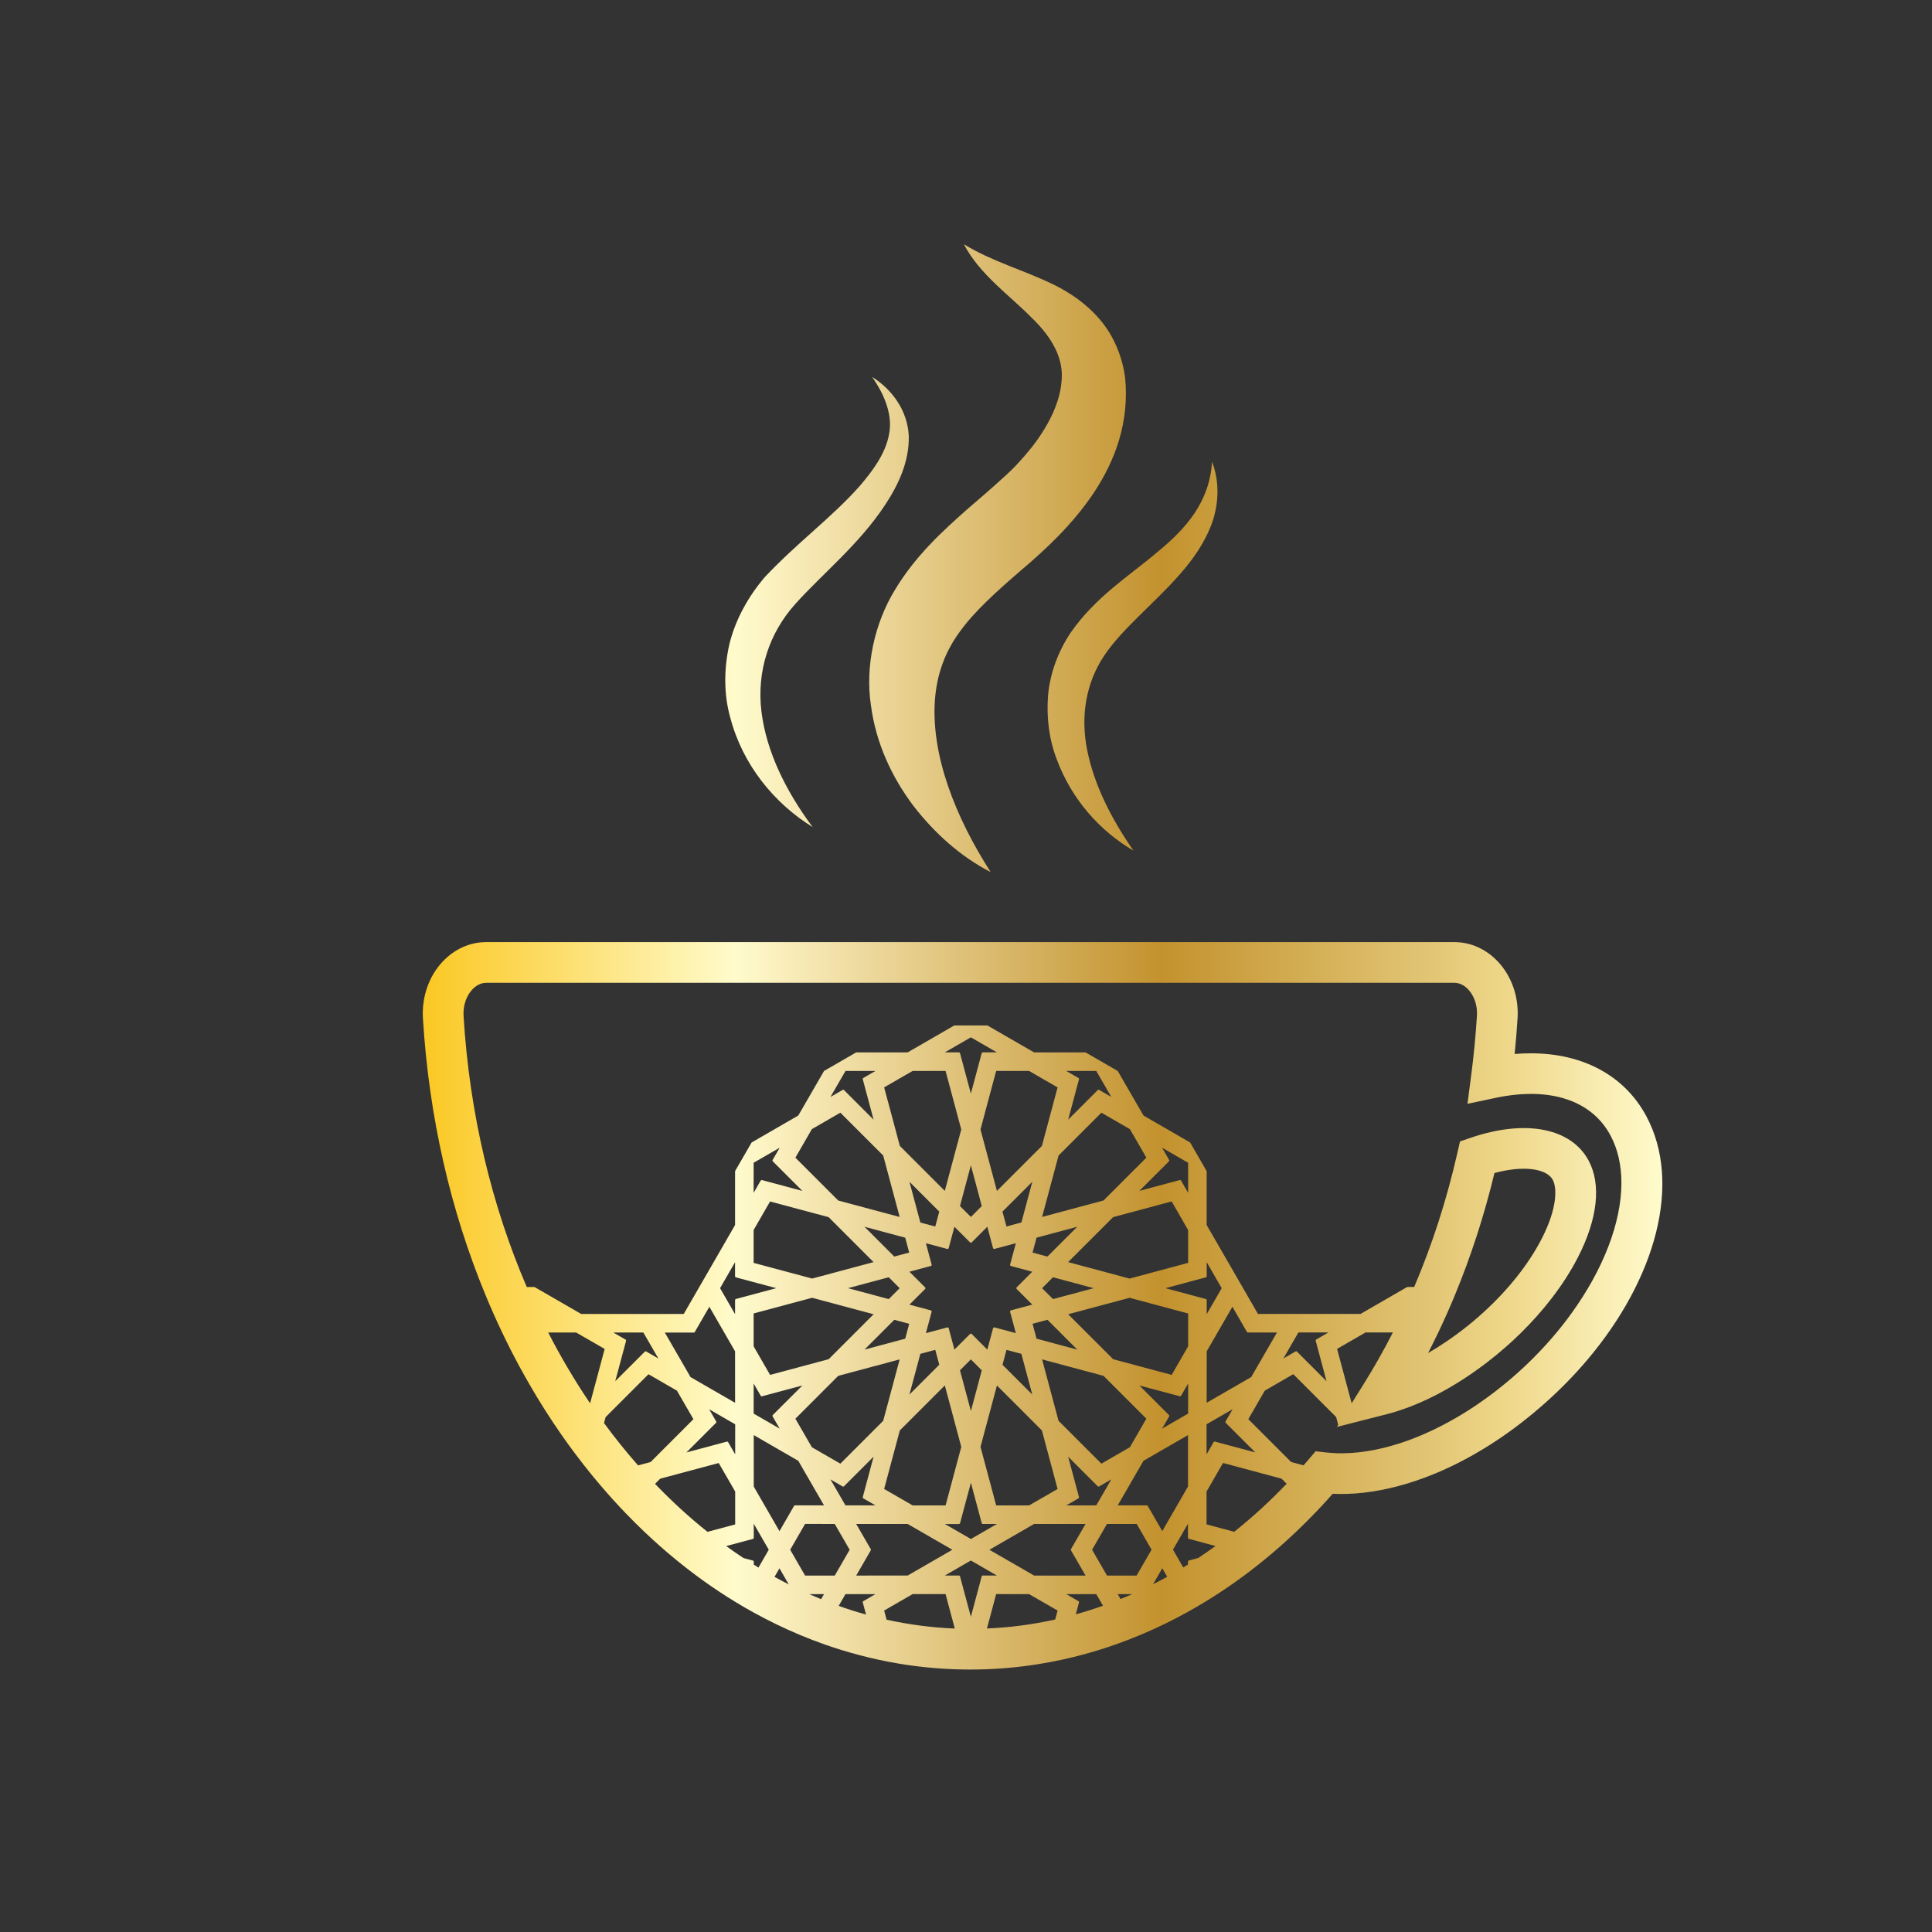 <?xml version="1.0" encoding="utf-8"?>
<!-- Generator: Adobe Illustrator 27.4.1, SVG Export Plug-In . SVG Version: 6.00 Build 0)  -->
<svg version="1.1" id="Layer_1" xmlns="http://www.w3.org/2000/svg" xmlns:xlink="http://www.w3.org/1999/xlink" x="0px" y="0px"
	 viewBox="0 0 850.39 850.39" style="enable-background:new 0 0 850.39 850.39;" xml:space="preserve">
<rect x="0" y="0" width="850.39" height="850.39" fill="#333333" stroke="none"/>
<style type="text/css">
	.st0{fill:url(#SVGID_1_);}
	.st1{fill:none;}
</style>
<linearGradient id="SVGID_1_" gradientUnits="userSpaceOnUse" x1="186.095" y1="421.195" x2="731.705" y2="421.195">
	<stop  offset="5.618000e-03" style="stop-color:#FBC926"/>
	<stop  offset="0.253" style="stop-color:#FFFBCC"/>
	<stop  offset="0.299" style="stop-color:#F8EBB8"/>
	<stop  offset="0.39" style="stop-color:#E7CF8E"/>
	<stop  offset="0.516" style="stop-color:#D0A953"/>
	<stop  offset="0.596" style="stop-color:#C3922E"/>
	<stop  offset="0.814" style="stop-color:#E2C675"/>
	<stop  offset="0.871" style="stop-color:#EED688"/>
	<stop  offset="1" style="stop-color:#FFFBCC"/>
</linearGradient>
<path class="st0" d="M724.64,491.29c-9.62-17.93-27.96-27.67-50.86-27.67c-2.32,0-4.69,0.1-7.1,0.3c0.54-5.26,0.97-10.51,1.29-15.72
	c0.59-9.37-2.56-18.46-8.64-24.93c-5.2-5.54-12.01-8.59-19.18-8.59H214c-7.15,0-13.95,3.05-19.15,8.57
	c-6.09,6.47-9.26,15.59-8.69,24.99c2.62,43.21,12.14,84.71,27.71,122.19c1.05,2.54,2.13,5.06,3.25,7.56
	c0.04,0.12,0.09,0.23,0.15,0.35c4.75,10.68,10,21.01,15.74,30.93c4.43,7.7,9.16,15.14,14.17,22.32c1.58,2.27,3.19,4.51,4.83,6.72
	c0.53,0.72,1.07,1.44,1.62,2.16c2.06,2.73,4.16,5.43,6.3,8.07c0.47,0.57,0.93,1.14,1.4,1.7c0.18,0.23,0.37,0.45,0.55,0.67
	c1.75,2.11,3.52,4.18,5.32,6.22c0.86,0.99,1.74,1.98,2.62,2.95c1.84,2.03,3.7,4.02,5.58,5.97c2.63,2.75,5.31,5.41,8.03,8
	c4.57,4.36,9.25,8.5,14.03,12.41c8.42,6.91,17.15,13.12,26.14,18.59c2.72,1.66,5.47,3.26,8.24,4.78c6.69,3.69,13.51,6.98,20.44,9.88
	c3.61,1.51,7.25,2.9,10.91,4.19c5.03,1.77,10.11,3.32,15.23,4.66c5.62,1.48,11.3,2.7,17.01,3.67c8.49,1.42,17.07,2.28,25.71,2.54
	c1.98,0.07,3.96,0.1,5.94,0.1c2.15,0,4.3-0.04,6.45-0.11c8.66-0.29,17.26-1.18,25.76-2.65c5.79-0.99,11.53-2.25,17.22-3.78
	c4.96-1.33,9.88-2.85,14.75-4.57c3.7-1.31,7.38-2.74,11.02-4.27c6.93-2.91,13.74-6.22,20.43-9.93c2.81-1.56,5.6-3.19,8.37-4.89
	c8.82-5.41,17.4-11.52,25.68-18.31c4.68-3.83,9.26-7.88,13.74-12.14c2.88-2.73,5.71-5.55,8.5-8.46c1.88-1.95,3.73-3.94,5.57-5.98
	c0.68-0.75,1.36-1.51,2.03-2.27c0.89,0.04,1.77,0.07,2.65,0.08c2.42,0.04,4.84-0.04,7.33-0.22c9.66-0.71,19.76-3.01,29.97-6.77
	c0.17-0.05,0.33-0.11,0.5-0.18c7.27-2.71,14.59-6.15,21.83-10.28c1.41-0.81,2.82-1.64,4.23-2.5c3.45-2.1,6.89-4.36,10.28-6.77
	c1.94-1.37,3.87-2.8,5.78-4.27c7.52-5.79,14.45-11.97,20.74-18.42c3-3.07,5.85-6.2,8.54-9.37
	C729.05,562.79,740.37,520.62,724.64,491.29z M259.74,617.68c-6.66-9.82-12.83-20.24-18.45-31.17l12.32,0.01l12.54,7.23
	L259.74,617.68z M280.85,645.01c-5.21-5.91-10.21-12.13-14.98-18.64l0.7-2.62l14.35-14.35l4.52-4.52l12.53,7.24l7.25,12.55
	l-5.76,5.77c-0.01,0-0.01,0-0.01,0l-13.09,13.1L280.85,645.01z M275.57,589.98c0-0.03-0.01-0.06-0.02-0.1
	c-0.01-0.01-0.02-0.03-0.03-0.05c-0.01-0.03-0.03-0.05-0.05-0.08c-0.01-0.02-0.02-0.03-0.04-0.05c0,0-0.01-0.02-0.02-0.03
	c-0.01-0.01-0.03-0.01-0.04-0.02c-0.02-0.01-0.03-0.02-0.04-0.03l-5.37-3.1l11.38,0.01h1.84l6.61,11.43l-5.36-3.09
	c-0.04-0.02-0.08-0.04-0.12-0.05c-0.04-0.01-0.09-0.02-0.13-0.02c-0.07,0-0.13,0.01-0.2,0.04c-0.06,0.02-0.11,0.06-0.16,0.11
	l-13.02,13.01l4.77-17.77c0.01-0.05,0.01-0.1,0.01-0.16C275.58,590.02,275.57,590,275.57,589.98z M323.92,562.24l11.58,3.1l6.2,1.66
	l-17.77,4.76c-0.05,0.02-0.1,0.04-0.15,0.07l-0.03,0.03c-0.03,0.02-0.06,0.04-0.08,0.07c-0.01,0.02-0.02,0.03-0.03,0.05
	c-0.02,0.02-0.04,0.05-0.05,0.08c-0.01,0.02-0.01,0.04-0.02,0.06c0,0.01-0.01,0.02-0.01,0.04c-0.01,0.02,0,0.04-0.01,0.06v6.23
	l-5.68-9.85l-0.92-1.6l6.59-11.44v6.19C323.54,561.98,323.7,562.18,323.92,562.24z M340.03,510.92c0,0.03,0.01,0.06,0.03,0.09
	c0,0.02,0.01,0.03,0.02,0.05c0.01,0.01,0.01,0.03,0.02,0.04c0.01,0.02,0.03,0.04,0.05,0.05c0,0.01,0.01,0.02,0.01,0.03l13.02,13.01
	l-8.39-2.25l-9.4-2.52c-0.04-0.01-0.08-0.01-0.13-0.01c-0.18,0-0.35,0.09-0.44,0.25l-3.1,5.38V511.8l11.47-6.62l-3.11,5.38
	c-0.03,0.05-0.04,0.1-0.05,0.15c-0.01,0.01-0.01,0.03-0.01,0.05c0,0.03-0.01,0.06,0,0.1C340.02,510.88,340.02,510.9,340.03,510.92z
	 M379.76,475.06l4.76,17.77l-13.01-13.01c-0.05-0.05-0.1-0.08-0.16-0.11c-0.06-0.02-0.12-0.03-0.18-0.03
	c-0.01,0-0.01-0.01-0.02-0.01c-0.05,0-0.1,0.01-0.15,0.03h-0.01c-0.02,0.01-0.03,0.02-0.04,0.02c-0.02,0.01-0.04,0.01-0.05,0.02
	l-5.36,3.1l6.61-11.44l13.2-0.01l-5.35,3.09c-0.05,0.03-0.1,0.07-0.13,0.11C379.76,474.72,379.71,474.89,379.76,475.06z
	 M369.89,489.76l18.86,18.86l4.14,15.45l3.11,11.59l-27.04-7.24l-18.86-18.86l7.25-12.56L369.89,489.76z M474.91,474.76
	c0-0.02-0.01-0.04-0.02-0.05c-0.02-0.03-0.03-0.06-0.05-0.09l-0.04-0.04c-0.01-0.01-0.02-0.02-0.03-0.03s-0.02-0.02-0.04-0.03
	c-0.01-0.01-0.02-0.02-0.04-0.03l-5.36-3.1l11.37,0.01h1.84l6.61,11.43l-5.35-3.09c-0.04-0.02-0.09-0.04-0.13-0.05
	c-0.04-0.01-0.09-0.02-0.13-0.02c-0.13,0-0.26,0.05-0.36,0.15l-8.47,8.47v0.01l-4.54,4.53l4.76-17.77c0.01-0.05,0.02-0.1,0.01-0.15
	v-0.05C474.93,474.82,474.92,474.79,474.91,474.76z M480.28,494.27C480.29,494.27,480.29,494.27,480.28,494.27l4.52-4.51l6.3,3.64
	l6.24,3.6l7.25,12.55l-5.77,5.76c0,0,0,0,0,0.01l-13.1,13.09l-27.03,7.24l1.15-4.27l6.1-22.76L480.28,494.27z M514.6,510.55
	l-3.1-5.37l11.46,6.62v13.24l-3.1-5.38c-0.03-0.04-0.06-0.08-0.09-0.11c-0.01-0.02-0.03-0.03-0.05-0.04
	c-0.02-0.02-0.03-0.03-0.05-0.04c-0.03-0.02-0.06-0.03-0.09-0.04c-0.01,0-0.02-0.01-0.03-0.01c-0.05-0.01-0.09-0.02-0.14-0.02h-0.03
	c-0.01,0-0.03,0.01-0.04,0.01c-0.02,0-0.04,0-0.06,0.01l-17.77,4.76l13.01-13.01C514.69,511,514.72,510.75,514.6,510.55z
	 M539.39,626.02c0,0.03,0.01,0.06,0.02,0.09c0.01,0.02,0.02,0.04,0.03,0.06c0.01,0.01,0.01,0.02,0.02,0.03
	c0.01,0.03,0.03,0.04,0.05,0.06c0,0.01,0.01,0.02,0.01,0.02l13.01,13.01l-17.78-4.76c-0.04-0.01-0.08-0.02-0.13-0.02
	c-0.18,0-0.35,0.1-0.44,0.26l-3.1,5.37v-13.23l11.47-6.62l-3.11,5.38c-0.03,0.04-0.04,0.09-0.05,0.14
	c-0.01,0.02-0.01,0.04-0.01,0.05c0,0.04-0.01,0.07,0,0.11C539.38,625.99,539.38,626,539.39,626.02z M531.13,617.44l0.01-22.64
	l3.99-6.91c0-0.01,0-0.01,0-0.01l7.33-12.7l6.38,11.07c0.03,0.04,0.05,0.07,0.08,0.1c0,0.01,0,0.01,0.01,0.01
	c0.02,0.03,0.05,0.05,0.09,0.07l0.01,0.01c0.02,0.01,0.04,0.02,0.06,0.03c0.06,0.02,0.13,0.04,0.2,0.04h12.78l-11.34,19.61
	l-2.1,1.22L531.13,617.44z M531.14,578.45v-6.19c0-0.05-0.01-0.11-0.03-0.16c-0.05-0.16-0.18-0.29-0.35-0.33l-11.57-3.1l-6.2-1.66
	l17.77-4.77c0.05-0.01,0.1-0.03,0.14-0.06c0.02-0.01,0.03-0.02,0.04-0.03c0.03-0.02,0.05-0.05,0.08-0.07
	c0.01-0.02,0.02-0.03,0.03-0.05c0.02-0.03,0.03-0.05,0.04-0.08c0.01-0.02,0.02-0.04,0.02-0.06c0.01-0.01,0.01-0.03,0.02-0.04v-0.06
	c0-0.01,0.01-0.03,0.01-0.04v-6.19l5.68,9.85l0.92,1.6L531.14,578.45z M471.43,682.44l6.39,11.06h-22.66l-2.09-1.22
	c-0.01,0-0.01,0-0.01,0l-17.56-10.13l19.67-11.36h22.65l-6.4,11.06c-0.05,0.1-0.07,0.21-0.06,0.31
	C471.36,682.26,471.38,682.35,471.43,682.44z M383.26,681.85l-6.4-11.07l22.66,0.01l2.1,1.21l17.57,10.14l-19.67,11.35l-22.65,0.01
	l6.39-11.07c0.06-0.09,0.08-0.2,0.06-0.31C383.33,682.03,383.31,681.93,383.26,681.85z M400.31,520.17l13.11,13.12l-1.76,6.57
	l-4.75-1.27l-1.8-0.48l-4.2-15.68v-0.01L400.31,520.17z M409.71,557.24c0.13-0.04,0.24-0.12,0.31-0.24
	c0.03-0.06,0.05-0.12,0.06-0.19s0.01-0.13-0.01-0.2l-2.52-9.39l9.4,2.52c0.04,0.01,0.09,0.01,0.13,0.01c0.09,0,0.18-0.02,0.26-0.07
	c0.06-0.03,0.11-0.07,0.15-0.13c0.04-0.05,0.07-0.11,0.08-0.18l2.53-9.41l6.89,6.89c0.09,0.1,0.23,0.15,0.36,0.15
	s0.26-0.05,0.36-0.15l6.87-6.88l2.52,9.4c0.02,0.06,0.05,0.12,0.09,0.18c0.04,0.05,0.09,0.1,0.15,0.13
	c0.04,0.02,0.08,0.04,0.12,0.05c0.05,0.01,0.09,0.02,0.13,0.02c0.05,0,0.09-0.01,0.14-0.02l9.41-2.52l-2.52,9.41
	c-0.04,0.13-0.02,0.27,0.05,0.38c0.06,0.12,0.17,0.21,0.31,0.24l9.39,2.52l-0.21,0.21l-6.66,6.67c-0.13,0.13-0.17,0.31-0.13,0.48
	c0.01,0.06,0.04,0.11,0.08,0.17c0.01,0.02,0.02,0.05,0.05,0.07l6.89,6.89l-9.41,2.52c-0.07,0.02-0.13,0.05-0.18,0.09
	c-0.11,0.08-0.18,0.2-0.2,0.34c-0.01,0.06,0,0.13,0.01,0.2l2.52,9.39l-9.39-2.52c-0.05-0.01-0.09-0.01-0.14-0.01
	c-0.08,0-0.17,0.02-0.25,0.06c-0.12,0.07-0.2,0.18-0.24,0.31l-2.52,9.42l-6.89-6.89c-0.05-0.05-0.11-0.09-0.17-0.11
	c-0.06-0.03-0.13-0.04-0.19-0.04c-0.13,0-0.26,0.05-0.36,0.15l-6.88,6.88l-0.08-0.29l-2.44-9.11c-0.06-0.23-0.26-0.38-0.49-0.38
	c-0.04,0-0.09,0.01-0.13,0.02l-9.41,2.52l2.52-9.41c0.02-0.07,0.02-0.14,0.01-0.2c-0.03-0.2-0.17-0.37-0.37-0.42l-9.4-2.52
	l6.88-6.88c0.1-0.09,0.15-0.22,0.15-0.36c0-0.07-0.01-0.13-0.04-0.2c-0.02-0.06-0.06-0.11-0.11-0.16l-6.89-6.89L409.71,557.24z
	 M422.54,530.85l4.8-17.92l2.71,10.12l2.09,7.81l-4.79,4.8L422.54,530.85z M441.25,533.3l11.48-11.47v-0.01l1.65-1.65l-4.8,17.92
	l-6.57,1.76l-1.27-4.75c0,0,0,0-0.01,0L441.25,533.3z M461.04,553.09l-6.55-1.76l1.76-6.56l17.92-4.8l-7.41,7.4L461.04,553.09z
	 M479.16,566.4h0.01l2.25,0.61l-10.85,2.9l-7.07,1.9l-4.81-4.81l3.48-3.48v-0.01l1.32-1.31L479.16,566.4z M461.06,580.92l1.71,1.71
	l11.4,11.41l-10.11-2.71c0-0.01-0.01,0-0.01-0.01l-7.81-2.09l-1.75-6.55L461.06,580.92z M458.61,629.62l6.07,22.68l0.83,3.09
	l-12.53,7.23l-14.5,0.01l-2.11-7.88c0,0,0,0,0-0.01l-4.79-17.88l3.55-13.26c0,0,0,0,0-0.01l3.69-13.76l3.13,3.13L458.61,629.62z
	 M427.35,621.07l-2.71-10.11l-2.1-7.81l4.8-4.8l4.09,4.09l0.72,0.72L427.35,621.07z M441.26,600.72l1.76-6.57l4.76,1.27l1.79,0.48
	l4.2,15.68l0.61,2.26l-7.94-7.95h-0.01L441.26,600.72z M403.21,602.98l1.89-7.07l6.57-1.76l1.28,4.76c0,0,0,0,0,0.01l0.48,1.79
	l-13.13,13.12L403.21,602.98z M415.87,609.82l1.34,4.98l5.91,22.06l-6.91,25.76h-14.5l-12.54-7.24l6.9-25.76L415.87,609.82z
	 M394.48,590.3l-13.96,3.74l13.12-13.12l0.17,0.05l6.38,1.71l-1.49,5.58l-0.27,0.98L394.48,590.3z M394.61,552.82l-0.98,0.27
	l-13.12-13.12l10.12,2.71l7.81,2.1l1.63,6.09l0.13,0.46L394.61,552.82z M396,567.01l-3.48,3.48c-0.01,0-0.01,0-0.01,0.01l-1.31,1.31
	l-15.68-4.2l-2.25-0.61l10.85-2.91l7.07-1.89L396,567.01z M384.53,578.48l-3.65,3.64c0,0.01,0,0.01,0,0.01l-16.14,16.14l-25.77,6.91
	l-7.25-12.57v-14.48l25.76-6.9l15.45,4.14L384.53,578.48z M331.73,608.97l3.1,5.38c0.02,0.04,0.05,0.08,0.08,0.11
	c0.02,0.01,0.03,0.02,0.05,0.04c0.02,0.01,0.04,0.03,0.06,0.04c0.02,0.01,0.04,0.02,0.06,0.03c0.02,0,0.04,0.01,0.06,0.02
	c0.04,0.01,0.08,0.02,0.12,0.02c0.01,0,0.01,0,0.01,0h0.03c0.02,0,0.03-0.01,0.05-0.01c0.02-0.01,0.04-0.01,0.05-0.01l17.78-4.76
	l-13.02,13.01c-0.16,0.17-0.19,0.42-0.08,0.62l3.11,5.37l-11.46-6.62V608.97z M331.77,631.67l19.6,11.32l3.99,6.92c0,0,0,0,0.01,0
	l7.33,12.7l-12.78-0.01c-0.18,0-0.35,0.1-0.44,0.26c-0.02,0.03-0.04,0.07-0.05,0.11l-6.34,10.99l-11.32-19.63V631.67z
	 M357.35,637.01l-7.25-12.55l18.86-18.86l27.03-7.24l-1.14,4.27l-6.1,22.76l-18.86,18.86L357.35,637.01z M370.89,654.27
	c0.02,0.01,0.04,0.01,0.06,0.02c0.06,0.03,0.13,0.05,0.19,0.05c0.07,0,0.14-0.02,0.2-0.04c0.06-0.03,0.12-0.06,0.17-0.11l0.22-0.23
	l12.79-12.79l-4.76,17.77c-0.02,0.06-0.02,0.11-0.02,0.16c0,0.02,0.01,0.03,0.01,0.05c0,0.03,0.01,0.07,0.02,0.1
	c0.01,0.02,0.02,0.04,0.03,0.05c0.01,0.03,0.03,0.06,0.05,0.08c0.01,0.02,0.02,0.04,0.04,0.05c0.01,0.01,0.01,0.02,0.02,0.03
	c0.02,0.01,0.03,0.01,0.04,0.02c0.02,0.01,0.03,0.03,0.04,0.04l5.37,3.09h-13.22l-6.61-11.44L370.89,654.27z M415.88,670.8h6.21
	c0.05,0,0.1-0.01,0.15-0.03c0.02,0,0.04-0.01,0.05-0.02c0.03-0.01,0.06-0.03,0.09-0.05c0.02-0.01,0.03-0.02,0.05-0.03
	c0.02-0.03,0.04-0.05,0.06-0.07c0.01-0.02,0.03-0.04,0.04-0.06c0-0.01,0.01-0.02,0.02-0.03c0.01-0.02,0.01-0.04,0.02-0.06
	c0-0.01,0.01-0.02,0.01-0.03l4.77-17.78l4.76,17.78c0.06,0.23,0.26,0.38,0.49,0.38h6.21l-11.46,6.61L415.88,670.8z M469.33,662.62
	l5.36-3.09c0.05-0.03,0.09-0.07,0.13-0.11c0.03-0.04,0.06-0.09,0.08-0.14c0.05-0.1,0.06-0.22,0.03-0.33l-3.11-11.57l-1.66-6.21
	l13.01,13.02c0.05,0.04,0.11,0.08,0.17,0.11c0.06,0.02,0.12,0.03,0.18,0.03h0.01c0.05,0,0.1,0,0.15-0.02c0.01,0,0.01,0,0.02,0
	c0.01-0.01,0.02-0.02,0.04-0.02c0.02-0.01,0.03-0.01,0.05-0.02l5.36-3.1l-6.61,11.44L469.33,662.62z M484.79,644.25l-18.86-18.86
	l-4.14-15.45l-3.1-11.6l4.97,1.34c0.01,0,0.01,0,0.01,0l22.05,5.91l18.87,18.86l-7.26,12.56L484.79,644.25z M503.31,642.99l2.1-1.21
	l17.5-10.11v22.64l-11.32,19.62l-6.39-11.07c-0.01-0.03-0.03-0.05-0.05-0.07c-0.01-0.01-0.02-0.03-0.03-0.04
	c-0.03-0.03-0.06-0.05-0.1-0.07c0,0,0-0.01-0.01-0.01c-0.02-0.01-0.05-0.02-0.07-0.03c-0.06-0.02-0.12-0.03-0.18-0.03h-12.78
	L503.31,642.99z M511.5,628.83l3.1-5.38c0.03-0.05,0.05-0.1,0.06-0.15v-0.05c0.01-0.03,0.01-0.07,0.01-0.1
	c0-0.02-0.01-0.04-0.01-0.06c-0.01-0.03-0.02-0.06-0.03-0.09c-0.01-0.02-0.02-0.04-0.03-0.05c0-0.02-0.01-0.03-0.01-0.04
	c-0.02-0.02-0.03-0.04-0.05-0.06c-0.01,0-0.01-0.01-0.02-0.02l-13.01-13.01l17.78,4.76c0.04,0.02,0.09,0.02,0.13,0.02
	c0.18,0,0.35-0.09,0.44-0.25l3.11-5.38l-0.01,13.24L511.5,628.83z M515.72,605.17l-7.87-2.11h-0.01l-15.38-4.12l-2.5-0.68
	l-19.79-19.78l27.03-7.24l19.6,5.25l6.17,1.65v14.47L515.72,605.17z M497.2,562.78l-15.44-4.14h-0.01l-11.59-3.11l3.64-3.65
	l16.15-16.14l25.77-6.91l7.24,12.57l0.01,14.47L497.2,562.78z M458.61,504.39l-19.8,19.8l-7.24-27.04l6.9-25.77l14.5,0.01
	l12.54,7.24L458.61,504.39z M432.59,463.21c-0.05,0-0.1,0.01-0.15,0.03c-0.02,0-0.03,0.01-0.05,0.02c-0.03,0.01-0.06,0.03-0.09,0.05
	c-0.01,0.01-0.03,0.02-0.04,0.03c-0.03,0.02-0.05,0.05-0.07,0.07c-0.01,0.02-0.02,0.04-0.03,0.05c-0.01,0.02-0.02,0.02-0.02,0.04
	c-0.01,0.02-0.02,0.04-0.02,0.06c-0.01,0.01-0.02,0.02-0.02,0.03l-4.76,17.78l-2.25-8.39l-2.52-9.39c-0.06-0.23-0.26-0.38-0.49-0.38
	h-6.2l11.46-6.62l0.3,0.17l11.17,6.45H432.59z M416.2,471.38l6.91,25.77l-3.56,13.26l-3.68,13.77l-19.79-19.79l-5.25-19.6
	c-0.01,0-0.01,0-0.01,0l-1.65-6.17l12.54-7.23L416.2,471.38z M338.96,528.84l7.88,2.11l10.85,2.91l7.04,1.88l19.78,19.79
	l-27.03,7.24l-25.76-6.9v-14.48L338.96,528.84z M315.24,625.68l-3.1-5.38l11.46,6.62v13.24l-3.11-5.38
	c-0.02-0.04-0.05-0.07-0.08-0.1c-0.01-0.02-0.03-0.02-0.04-0.04c-0.02-0.01-0.04-0.03-0.07-0.04c-0.01-0.01-0.03-0.02-0.05-0.03
	c-0.02-0.01-0.04-0.02-0.07-0.02c-0.04-0.01-0.08-0.02-0.12-0.02h-0.04c-0.02,0-0.03,0.01-0.05,0.01c-0.01,0-0.03,0-0.05,0.01
	l-17.78,4.76l13.02-13.02C315.32,626.13,315.36,625.88,315.24,625.68z M323.26,594.3l0.29,0.5v2.43l0.01,20.23l-19.61-11.32
	l-3.99-6.91l-7.34-12.7h12.78c0.18,0,0.35-0.09,0.44-0.25c0.02-0.04,0.04-0.08,0.05-0.12l6.34-10.98L323.26,594.3z M288.32,653.13
	l2.27-2.27l25.76-6.9l1.36,2.35l5.89,10.21V671l-12.19,3.26C303.37,667.85,295.66,660.78,288.32,653.13z M333.86,689.97
	c-0.7-0.41-1.39-0.84-2.08-1.27v-1.31c0-0.23-0.16-0.43-0.38-0.49l-4.15-1.11c-2.57-1.69-5.1-3.45-7.61-5.27l11.76-3.15
	c0.05-0.01,0.09-0.04,0.14-0.06l0.04-0.04c0.02-0.02,0.05-0.04,0.07-0.07c0.01-0.01,0.02-0.03,0.04-0.04
	c0.01-0.03,0.03-0.06,0.04-0.09c0.01-0.02,0.02-0.03,0.02-0.05c0-0.02,0.01-0.03,0.01-0.04c0.01-0.02,0.01-0.04,0.01-0.06v-6.23
	l0.61,1.06l5.07,8.79h0.01l0.92,1.59L333.86,689.97z M340.92,694.07l2.17-3.76l4.09,7.08C345.08,696.33,342.99,695.23,340.92,694.07
	z M361.42,703.9c-1.74-0.71-3.48-1.45-5.2-2.22h6.49L361.42,703.9z M354.37,693.51l-6.56-11.38l6.56-11.36l13.05,0.01l6.57,11.37
	l-6.56,11.35L354.37,693.51z M379.76,705.33l1.43,5.33c-4.05-1.12-8.06-2.39-12.03-3.81l2.99-5.18h13.2l-5.35,3.09
	C379.8,704.87,379.7,705.11,379.76,705.33z M390.25,712.92l-0.01-0.03l-1.07-3.99l12.54-7.24h14.49l4.06,15.16
	C410.09,716.41,400.07,715.09,390.25,712.92z M432.59,693.49c-0.05,0-0.1,0.01-0.15,0.02c-0.02,0.01-0.03,0.02-0.05,0.02
	c-0.03,0.02-0.06,0.03-0.09,0.05c-0.01,0.01-0.03,0.03-0.04,0.04c-0.03,0.02-0.05,0.04-0.07,0.07c-0.01,0.02-0.02,0.03-0.03,0.05
	c-0.01,0.01-0.02,0.02-0.02,0.03c-0.01,0.02-0.02,0.04-0.02,0.06c-0.01,0.01-0.02,0.02-0.02,0.04l-4.76,17.77l-2.25-8.38v-0.01
	l-2.52-9.39c-0.06-0.22-0.26-0.38-0.49-0.38l-6.2,0.01l11.46-6.62l3.92,2.26l7.55,4.36H432.59z M464.46,712.84
	c-9.89,2.2-19.92,3.53-30.04,3.96l4.05-15.14l14.5,0.01l12.54,7.23L464.46,712.84z M473.53,710.56l1.4-5.22
	c0.01-0.05,0.02-0.1,0.01-0.16v-0.05c-0.01-0.03-0.02-0.06-0.03-0.1c0-0.01-0.01-0.03-0.02-0.05c-0.02-0.03-0.03-0.05-0.05-0.08
	c-0.01-0.02-0.03-0.03-0.04-0.05c-0.01-0.01-0.02-0.02-0.03-0.03c-0.01-0.01-0.02-0.01-0.04-0.02c-0.01-0.01-0.02-0.02-0.04-0.03
	l-5.36-3.1h11.37l1.84,0.01l2.95,5.1C481.53,708.19,477.55,709.45,473.53,710.56z M493.23,703.83l-1.25-2.15h6.32
	C496.62,702.43,494.93,703.14,493.23,703.83z M500.29,693.51h-13.03l-6.57-11.37l6.57-11.36h13.08l6.53,11.33L500.29,693.51z
	 M507.54,697.31l4.05-7.03l2.16,3.75C511.69,695.16,509.62,696.26,507.54,697.31z M527.4,685.77l-4.11,1.1
	c-0.06,0.01-0.1,0.04-0.15,0.06c-0.01,0.01-0.02,0.03-0.04,0.04c-0.02,0.02-0.05,0.04-0.07,0.07c-0.01,0.01-0.02,0.03-0.03,0.04
	c-0.02,0.03-0.04,0.06-0.05,0.09c-0.01,0.02-0.01,0.04-0.02,0.06c0,0.01-0.01,0.02-0.01,0.03c-0.01,0.02,0,0.04-0.01,0.07v1.32
	c-0.69,0.43-1.39,0.86-2.09,1.28l-3.59-6.22c0-0.01,0-0.01,0-0.01l-0.93-1.59l6.6-11.44v6.18c0,0.12,0.04,0.23,0.11,0.31
	c0.07,0.09,0.16,0.16,0.27,0.19l2.41,0.64l9.34,2.5C532.51,682.32,529.97,684.08,527.4,685.77z M543.25,674.23l-12.17-3.26V656.5
	l7.24-12.56l25.77,6.91l2.24,2.24C558.95,660.8,551.24,667.86,543.25,674.23z M691.51,578.34c-2.56,3.54-5.33,7.03-8.29,10.46
	c-3.68,4.26-7.65,8.42-11.89,12.42c-3.49,3.31-7.18,6.5-11.03,9.55c-0.68,0.55-1.37,1.09-2.07,1.63
	c-7.61,5.87-15.44,10.87-23.26,14.93c-2.5,1.3-5,2.5-7.5,3.6c-0.58,0.26-1.16,0.52-1.75,0.75c-3.15,1.35-6.29,2.53-9.4,3.54
	c-1.33,0.43-2.65,0.83-3.96,1.19c-3.18,0.9-6.32,1.62-9.42,2.14c-0.77,0.14-1.53,0.26-2.3,0.36c-1.8,0.27-3.59,0.46-5.36,0.59
	c-0.98,0.07-1.95,0.12-2.9,0.15c-2.88,0.1-5.67-0.01-8.58-0.33l-4.72-0.53L576,642.4c-0.74,0.87-1.49,1.73-2.23,2.58l-5.45-1.46
	l-18.86-18.86l7.25-12.55l12.54-7.25l18.86,18.86l0.92,3.44l-0.57,0.91l0.76-0.19l11.64-2.97l9.23-2.35
	c3.46-0.88,6.98-2.02,10.53-3.38c3.59-1.38,7.22-3,10.86-4.85c7.74-3.93,15.55-8.89,23.19-14.77c2.88-2.21,5.67-4.51,8.36-6.89
	c2.15-1.89,4.24-3.83,6.26-5.82c0.12-0.11,0.24-0.23,0.35-0.35c4.81-4.74,9.22-9.71,13.15-14.8c4.67-6.03,8.67-12.25,11.85-18.47
	c8.6-16.84,10.24-31.89,4.6-42.4c-7.56-14.09-27.25-18.42-51.87-10.04l-4.74,1.62l-1.11,4.88c-4.71,20.72-11.08,40.5-19.05,59.17
	h-2.9c-0.01,0-0.02,0-0.03,0.01c-0.08,0-0.16,0.02-0.23,0.06l-20.43,11.79l-22.65,0.01h-9.44l-13.08,0.01l-6.54-11.33l-4.71-8.18
	l-11.33-19.62v-23.58c0-0.01,0-0.03-0.01-0.04c0-0.03,0-0.05-0.01-0.08c0-0.03-0.02-0.06-0.03-0.09c-0.01-0.01-0.01-0.03-0.02-0.04
	L523.93,503c-0.04-0.08-0.11-0.14-0.19-0.19l-20.42-11.8l-4-6.91l-7.34-12.7l-14.16-8.17l-22.66-0.01l-2.1-1.21l-18.31-10.57
	c-0.01-0.01-0.03-0.01-0.04-0.02c-0.02-0.01-0.05-0.02-0.08-0.03c-0.02-0.01-0.04-0.01-0.07-0.01c-0.02-0.01-0.04-0.01-0.07-0.01
	l-14.28-0.01c-0.09,0-0.18,0.02-0.26,0.06l-20.43,11.8h-22.65l-14.16,8.18l-11.34,19.62l-2.09,1.21c-0.01,0-0.01,0-0.01,0
	l-18.29,10.57c-0.05,0.02-0.09,0.05-0.13,0.09c-0.03,0.03-0.06,0.06-0.08,0.1l-7.15,12.37c-0.05,0.08-0.07,0.17-0.07,0.26v23.58
	l-3.99,6.92l-7.33,12.71l-4.72,8.17l-6.55,11.36H287.9v-0.01h-32.1l-2.1-1.21v-0.01l-18.32-10.57c-0.01,0-0.02-0.01-0.03-0.01
	c-0.03-0.01-0.05-0.03-0.08-0.03c-0.02-0.01-0.05-0.01-0.07-0.02c-0.02,0-0.05-0.01-0.07-0.01h-3.27
	c-15.39-35.79-25.21-76.23-27.82-119.33c-0.27-4.43,1.17-8.78,3.86-11.63c1.25-1.34,3.33-2.93,6.1-2.93h426.15
	c2.78,0,4.86,1.6,6.12,2.94c2.67,2.84,4.1,7.16,3.82,11.55c-0.54,8.67-1.39,17.49-2.53,26.23l-1.64,12.54l12.37-2.62
	c23.81-5.03,42.24,0.99,50.56,16.51c3.28,6.11,4.83,13.21,4.83,20.92C713.68,538.21,705.63,558.9,691.51,578.34z M579.12,590.16
	l3.1,11.58l1.66,6.2l-13.01-13.01c-0.05-0.05-0.1-0.09-0.17-0.11c-0.05-0.03-0.11-0.04-0.17-0.04c-0.01,0-0.01,0-0.02,0
	c-0.05,0-0.1,0.01-0.15,0.02c0,0.01-0.01,0.01-0.01,0.01c-0.02,0-0.03,0.01-0.04,0.02c-0.02,0-0.04,0.01-0.05,0.02l-5.37,3.09
	l5.69-9.84l0.93-1.6h13.2l-5.35,3.09C579.16,589.7,579.06,589.94,579.12,590.16z M613.09,586.49c-3.97,7.77-8.24,15.32-12.81,22.64
	l-5.33,8.54l-6.42-23.94l12.54-7.24H613.09z M628.59,595.55c2.9-5.63,5.66-11.38,8.25-17.23c0.1-0.2,0.19-0.4,0.28-0.61
	c1.11-2.5,2.19-5.03,3.23-7.57c7.11-17.13,12.93-35.11,17.45-53.82c12.8-3.47,22.99-1.97,25.65,2.98c1.99,3.7,1.93,12.67-4.77,25.78
	c-5.72,11.18-14.62,22.42-25.58,32.43c-2.97,2.72-6.1,5.35-9.36,7.86c-0.5,0.38-1,0.76-1.49,1.12c-1.87,1.41-3.69,2.71-5.47,3.91
	C633.93,592.34,631.2,594.04,628.59,595.55z M453.73,197.38c-3.78,4.69-7.66,8.93-12.45,13.15c-4.83,4.43-10.07,8.94-15.56,13.64
	c-10.76,9.55-22.76,20.41-31.77,35.42c-9.14,14.88-13.13,33.95-10.63,50.65c2.18,16.93,9.31,31.89,18.58,44.27
	c9.48,12.28,20.93,22.55,34.15,29.35c-15.75-24.58-26.01-51.25-24.59-75.01c0.77-11.82,4.42-21.86,11.05-30.86
	c6.6-9.11,16.14-17.65,26.83-26.89c20.6-17.41,49.59-45.42,45.92-84.57c-1.15-9.49-5.13-18.94-11.17-25.91
	c-5.99-7.04-13.18-11.8-20.07-15.23c-14-6.81-27.08-10.14-39.75-17.88c6.98,13.42,20.34,22.63,29.67,32.19
	c9.94,9.51,14.4,18.92,13.28,28.41C466.47,177.63,461.13,188.1,453.73,197.38z M357.69,364.04c-11.8-15.86-20.37-33.22-22.53-50.85
	c-2.15-17.6,3.31-34.4,14.82-47.25c11.9-13.3,28.12-26.24,39.56-43.63c5.69-8.6,10.73-18.92,10.47-30.36
	c-0.51-11.62-7.84-20.89-16.13-26.03c5.74,8.17,9.18,17.25,7.39,25.52c-1.59,8.28-6.96,15.59-12.83,22.46
	c-12.26,13.84-27.47,24.86-41.96,40.28c-7.02,8.32-12.66,18.25-15.37,29.09c-2.51,10.83-2.6,22.22,0.32,32.58
	C326.91,336.71,340.84,353.64,357.69,364.04z M471.07,278.75c-5.34,8.1-8.9,17.64-9.76,27.37c-0.76,9.71,0.47,19.4,3.83,28.08
	c6.43,17.42,18.83,31.49,33.77,40.21c-9.83-14.14-17.3-28.96-20.34-44.08c-3.08-15.13-0.54-29.79,7.43-41.71
	c8-11.95,21.55-22.47,33.2-35.7c5.86-6.59,11.28-14.26,14.4-23.06c3.04-8.83,3.08-18.52-0.11-26.59
	c-1.09,17.81-11.63,29.56-24.06,39.73C497.15,253.47,482.25,262.56,471.07,278.75z"/>
<polyline class="st1" points="1718.89,749.33 1718.89,755.07 1718.89,771.42 "/>
<line class="st1" x1="1707.56" y1="813.68" x2="1699.34" y2="827.91"/>
<line class="st1" x1="1668.41" y1="858.85" x2="1654.25" y2="867.03"/>
<line class="st1" x1="1611.93" y1="878.39" x2="1595.62" y2="878.38"/>
<line class="st1" x1="1553.29" y1="867.02" x2="1539.13" y2="858.85"/>
<line class="st1" x1="1508.2" y1="827.91" x2="1499.99" y2="813.7"/>
<polyline class="st1" points="1488.66,740.08 1488.66,755.07 1488.66,771.42 "/>
</svg>
